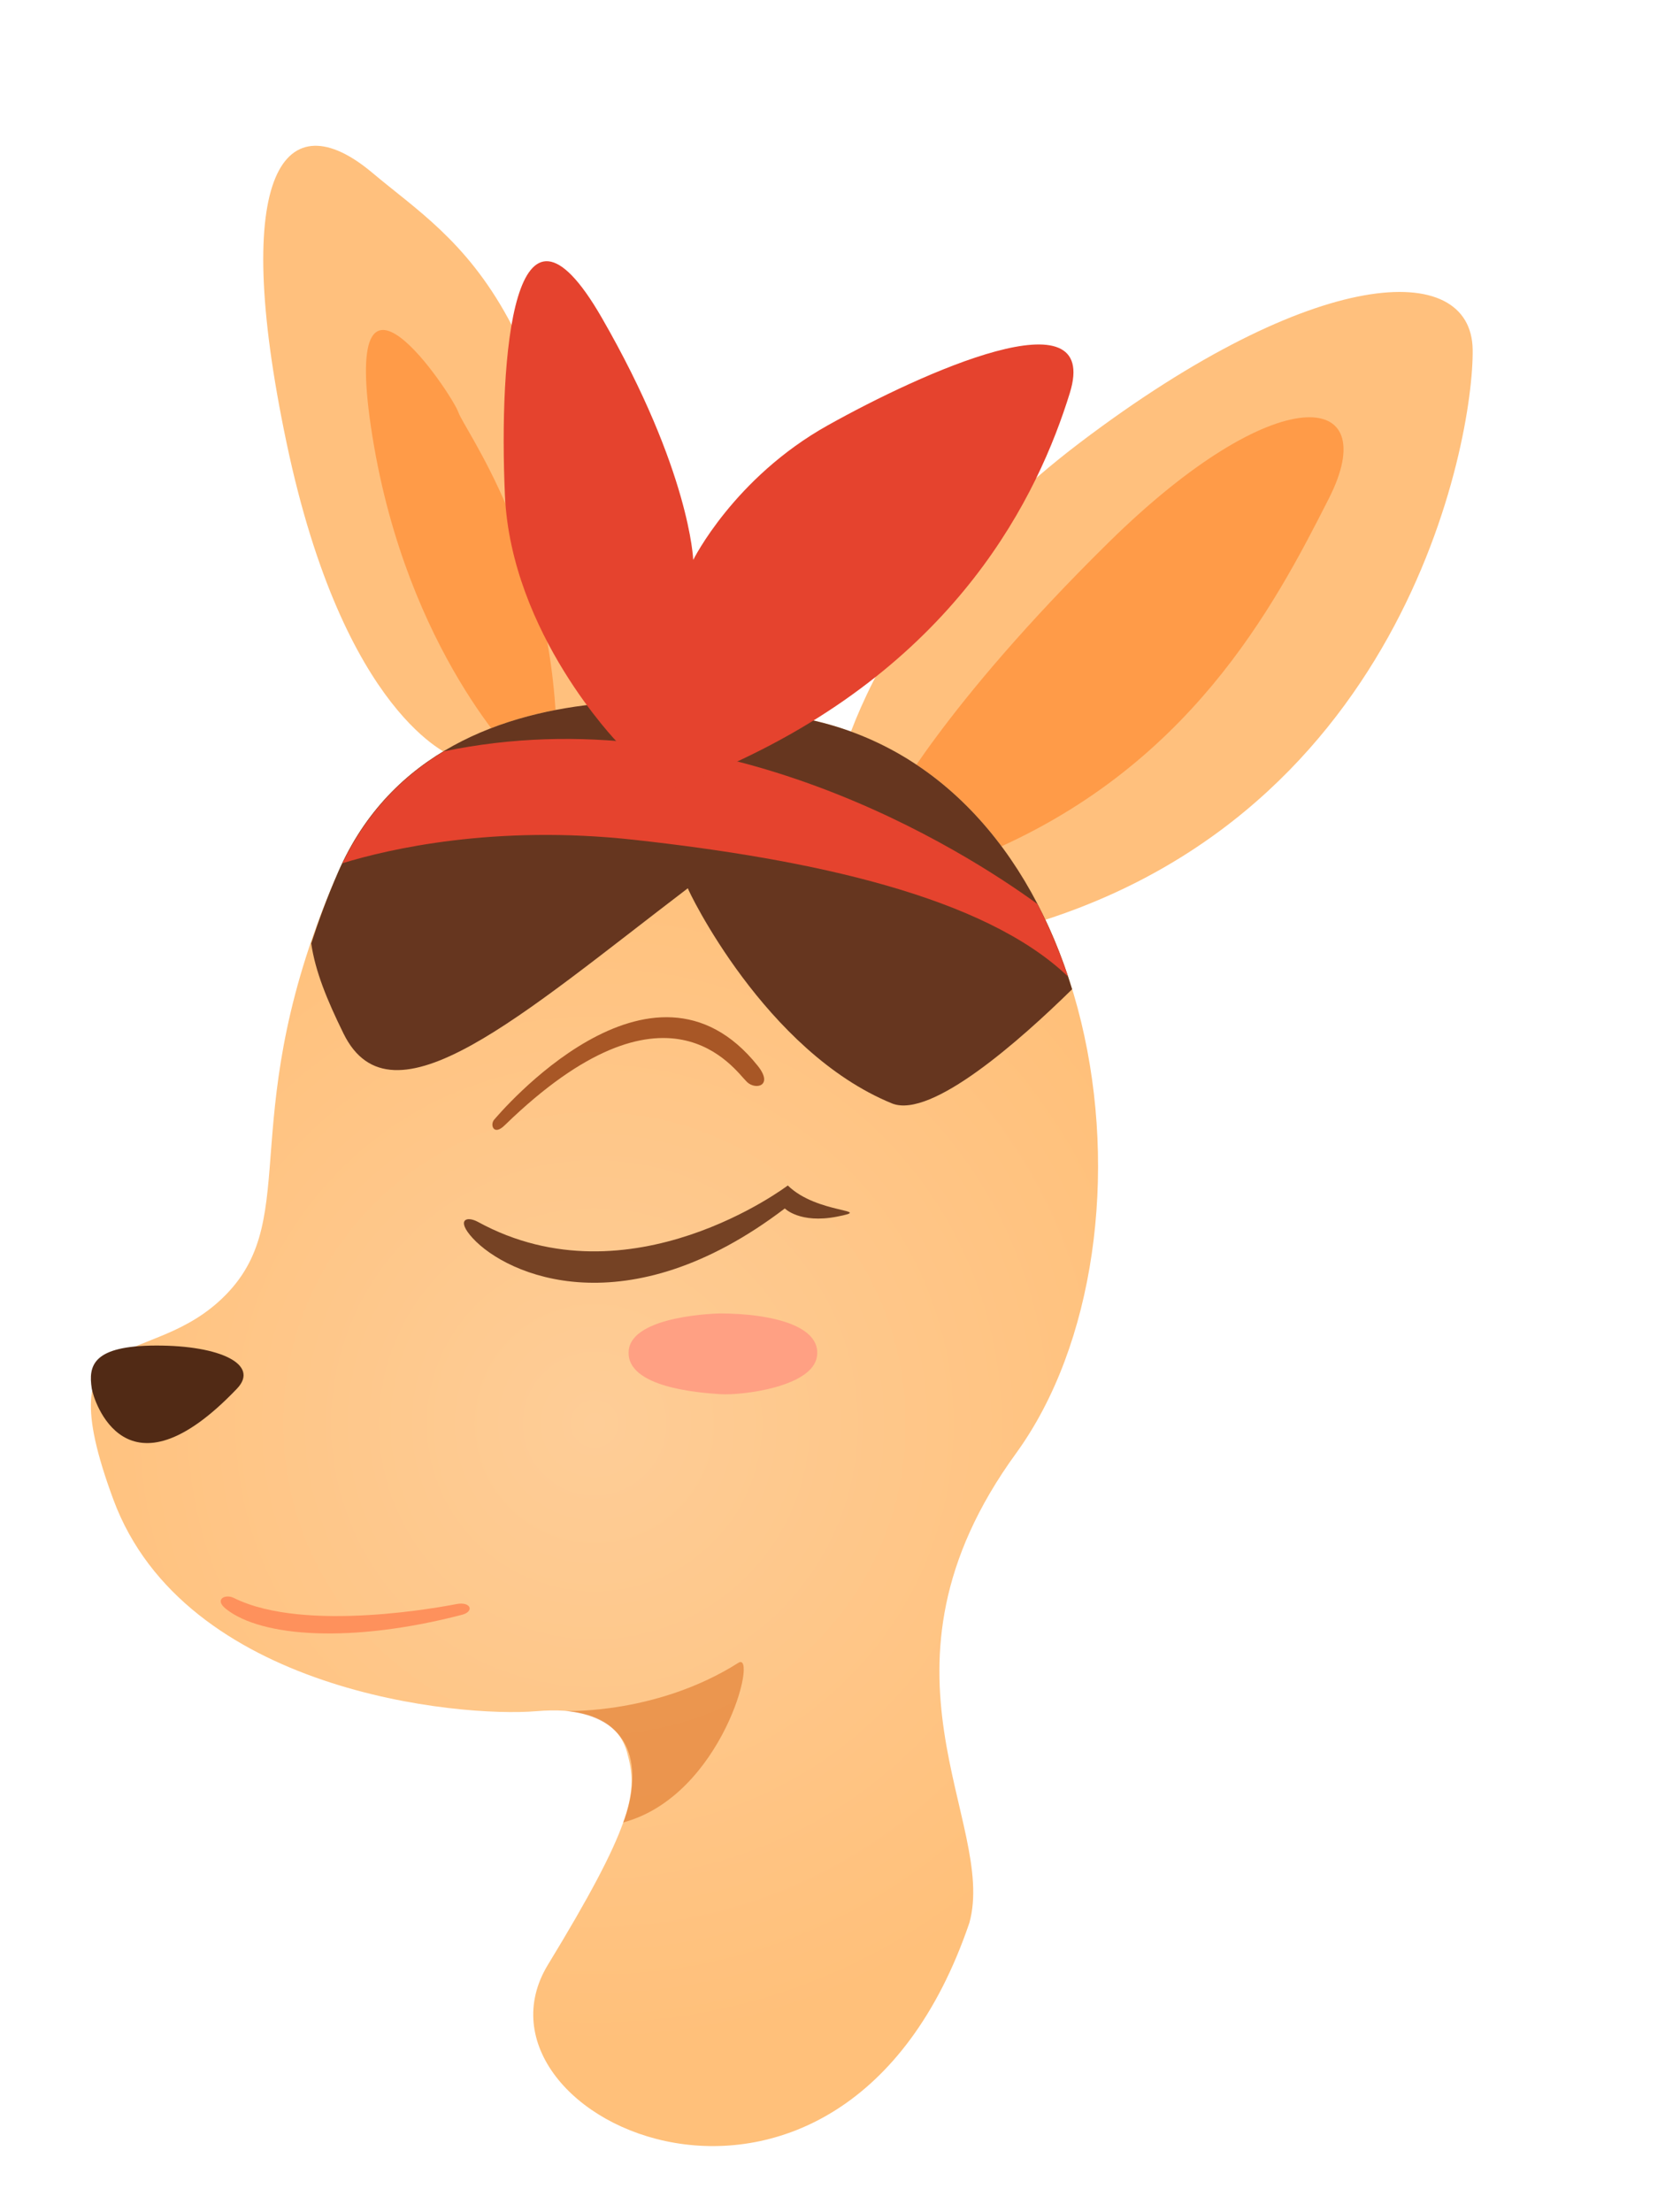 <?xml version="1.0" encoding="utf-8"?>
<!-- Generator: Adobe Illustrator 17.0.0, SVG Export Plug-In . SVG Version: 6.00 Build 0)  -->
<!DOCTYPE svg PUBLIC "-//W3C//DTD SVG 1.1//EN" "http://www.w3.org/Graphics/SVG/1.1/DTD/svg11.dtd">
<svg version="1.1" id="图层_1" xmlns="http://www.w3.org/2000/svg" xmlns:xlink="http://www.w3.org/1999/xlink" x="0px" y="0px"
	 width="159.063px" height="210.23px" viewBox="0 0 159.063 210.23" enable-background="new 0 0 159.063 210.23"
	 xml:space="preserve">
<g id="形状_57_4_">
	<g>
		<path fill-rule="evenodd" clip-rule="evenodd" fill="#FFC07D" d="M56.997,70.68c-2.648-42.418-13.322-47.298-21.583-54.248
			c-8.26-6.95-13.638-0.329-8.166,25.666c5.472,25.994,15.749,29.749,15.749,29.749S59.645,113.098,56.997,70.68z"/>
	</g>
</g>
<g id="形状_58_4_">
	<g>
		<path fill-rule="evenodd" clip-rule="evenodd" fill="#FF9B48" d="M52.913,69.513c-0.534-17.728-8.792-28.713-9.333-30.332
			c-0.541-1.62-11.47-18.124-8.166,2.333C38.718,61.972,49.413,72.43,49.413,72.43S53.447,87.242,52.913,69.513z"/>
	</g>
</g>
<g id="形状_59_4_">
	<g>
		<path fill-rule="evenodd" clip-rule="evenodd" fill="#FFC07D" d="M102.708,42.042C80.419,58.925,78.837,77.298,78.837,77.298
			S57.059,98.244,95.24,88.605c38.181-9.64,44.892-46.767,44.776-55.379C139.9,24.614,124.997,25.159,102.708,42.042z"/>
	</g>
</g>
<g id="形状_60_4_">
	<g>
		<path fill-rule="evenodd" clip-rule="evenodd" fill="#FF9B48" d="M105.409,51.544C89.497,67.206,84.534,76.807,84.534,76.807
			l-0.048,0.509c0,0-10.791,12.092,8.879,3.919c19.669-8.173,27.736-23.521,32.99-33.883
			C131.609,36.989,121.322,35.882,105.409,51.544z"/>
	</g>
</g>
<g id="形状_47_5_">
	<g>
		<radialGradient id="SVGID_1_" cx="56.521" cy="135.296" r="59.187" gradientUnits="userSpaceOnUse">
			<stop  offset="0" style="stop-color:#FECD97"/>
			<stop  offset="1" style="stop-color:#FFC07A"/>
		</radialGradient>
		<path fill-rule="evenodd" clip-rule="evenodd" fill="url(#SVGID_1_)" d="M75.115,68.046c0,0-32.92-8.161-42.966,14.834
			s-3.297,32.587-10.651,40.141c-7.354,7.555-17.268,1.802-10.72,19.489c6.769,18.284,32.884,20.736,40.226,20.113
			c7.839-0.666,8.489,3.456,8.73,4.366c0.914,3.442,0.285,6.73-7.636,19.726c-9.003,14.77,27.9,31.727,40.067-3.978
			c2.661-9.597-10.543-24.012,4.433-44.614C111.574,117.52,105.297,72.72,75.115,68.046z"/>
	</g>
</g>
<path fill-rule="evenodd" clip-rule="evenodd" fill="#66361F" d="M75.115,68.046c0,0-32.92-8.161-42.966,14.834
	c-1.047,2.396-1.864,4.632-2.562,6.775c0.394,2.659,1.48,5.327,3.074,8.57c4.575,9.309,16.892-1.737,32.736-13.81
	c0.002,0.165,7.329,15.526,19.437,20.46c3.731,1.447,12.138-5.993,17.1-10.862C97.952,81.007,89.107,70.213,75.115,68.046z"/>
<g id="形状_49_4_">
	<g>
		<path fill-rule="evenodd" clip-rule="evenodd" fill="#A85726" d="M72.046,101.294c-10.108-12.663-24.652,4.65-25.063,5.115
			c-0.411,0.465-0.064,1.6,1.023,0.512c15.448-15.004,21.811-5.244,23.017-4.092C71.849,103.617,73.566,103.198,72.046,101.294z"/>
	</g>
</g>
<g id="形状_50_2_">
	<g>
		<path fill-rule="evenodd" clip-rule="evenodd" fill="#754224" d="M74.901,112.662c0,0-14.984,11.372-29.453,3.465
			c-1.099-0.6-2.105-0.204-0.511,1.535c3.294,3.594,14.693,8.591,29.68-2.817c0,0,1.434,1.467,4.959,0.779
			C83.257,114.905,77.701,115.405,74.901,112.662z"/>
	</g>
</g>
<g id="形状_53_2_">
	<g>
		<path fill-rule="evenodd" clip-rule="evenodd" fill="#FE915C" d="M43.402,152.443c-1.031,0.196-14.391,2.796-21.164-0.579
			c-0.827-0.412-1.901,0.13-0.75,1.043c3.4,2.699,11.978,3.271,22.425,0.558C45.127,153.151,44.775,152.183,43.402,152.443z"/>
	</g>
</g>
<g id="形状_51_4_">
	<g>
		<path fill-rule="evenodd" clip-rule="evenodd" fill="#FFA083" d="M68.466,124.823c0,0-8.457,0.133-8.695,3.581
			c-0.239,3.447,6.66,3.957,8.695,4.092s8.769-0.672,9.207-3.581C78.11,126.006,73.405,124.838,68.466,124.823z"/>
	</g>
</g>
<path fill-rule="evenodd" clip-rule="evenodd" fill="#E5432E" d="M98.635,85.914c-6.887-5.008-30.234-19.97-56.451-14.506
	c-3.887,2.337-7.287,5.744-9.623,10.629c4.399-1.345,14.441-3.687,27.722-2.226c16.774,1.845,33.267,5.351,41.26,12.998
	C100.743,90.411,99.774,88.102,98.635,85.914z"/>
<g id="形状_56_4_">
	<g>
		<path fill-rule="evenodd" clip-rule="evenodd" fill="#E5432E" d="M78.696,40.425c-8.925,4.989-12.787,12.787-12.787,12.787
			s-0.288-8.425-8.695-23.018c-8.407-14.592-9.798,3.767-9.207,16.88c0.591,13.113,10.741,23.529,10.741,23.529h0.511
			c0,0-11.422,11.884,10.23,2.046c21.652-9.838,29.228-25.619,32.224-35.293S87.621,35.436,78.696,40.425z"/>
	</g>
</g>
<g id="形状_54_4_">
	<g>
		<path fill-rule="evenodd" clip-rule="evenodd" fill="#512A15" d="M14.863,127.874c-6.06,0.008-6.475,1.903-6.138,4.092
			c0.159,1.036,3.211,11.113,13.811,0C24.695,129.703,21.009,127.866,14.863,127.874z"/>
	</g>
</g>
<path opacity="0.6" fill-rule="evenodd" clip-rule="evenodd" fill="#DD7528" d="M53.836,162.602c0,0,8.616,0.332,16.369-4.577
	c1.898-1.202-1.473,12.627-10.952,15.171C59.253,173.196,63.321,163.629,53.836,162.602z"/>
</svg>
